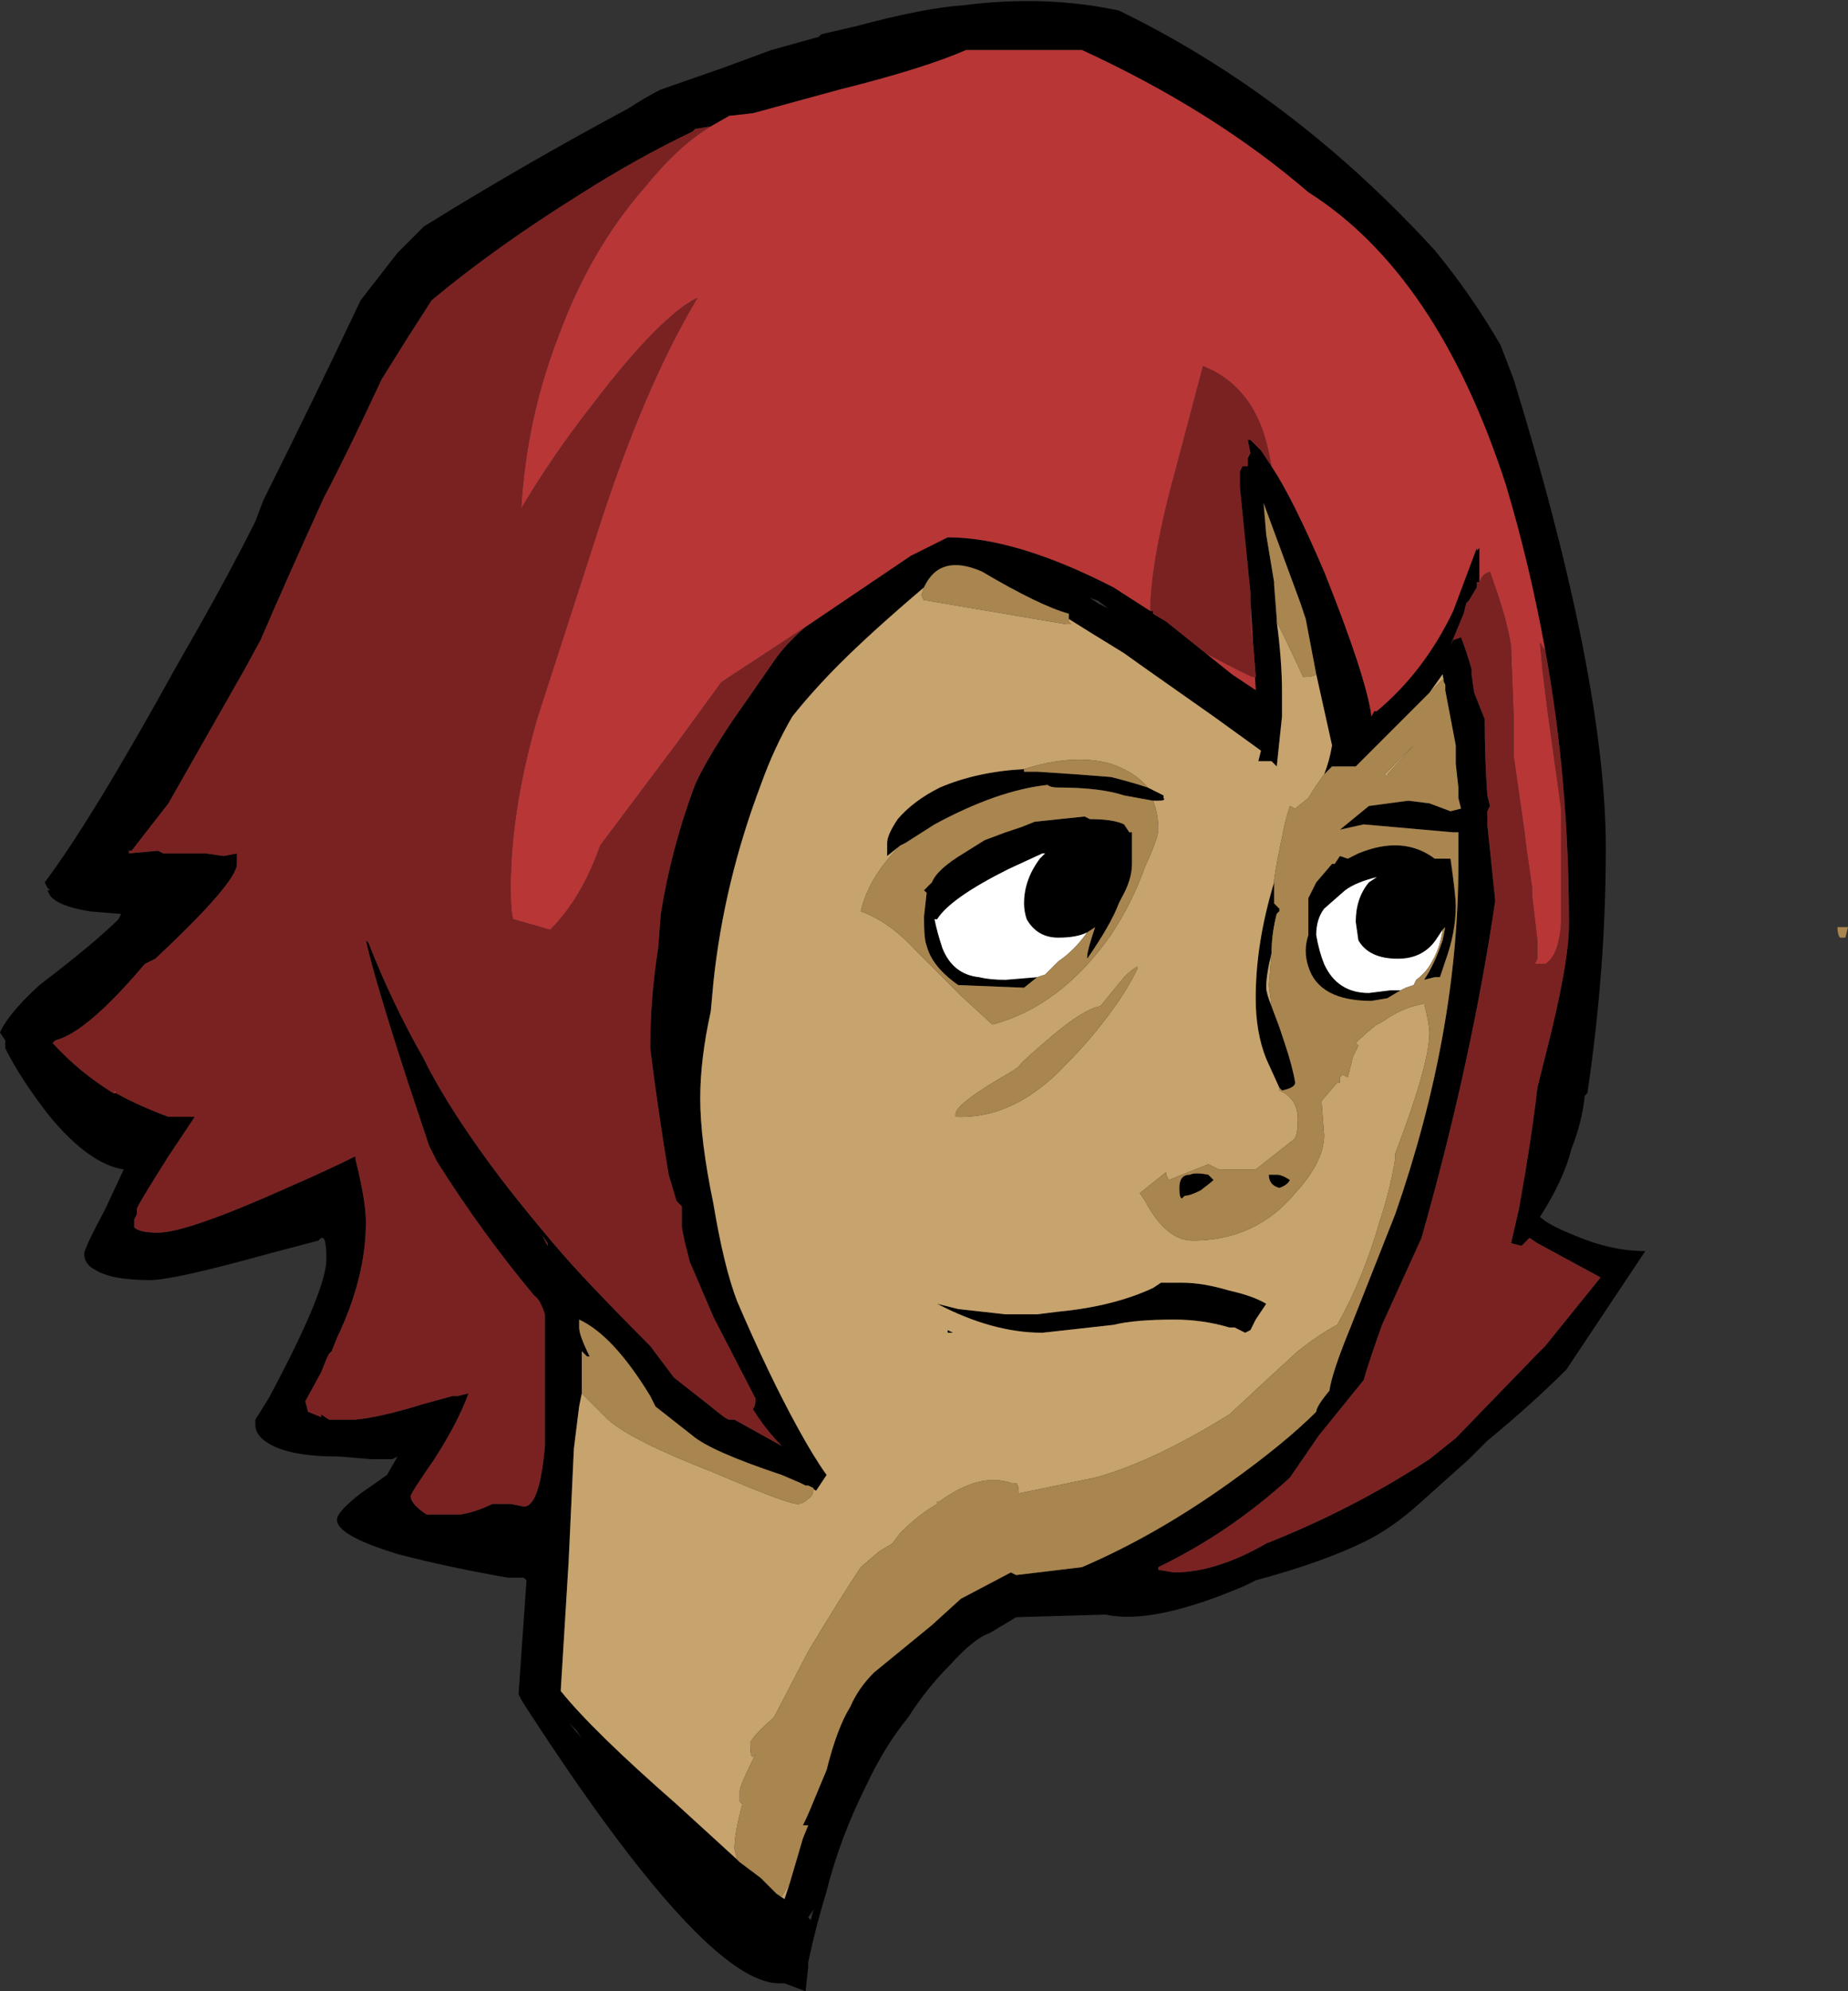 <?xml version="1.0" encoding="UTF-8" standalone="no"?>
<svg xmlns:ffdec="https://www.free-decompiler.com/flash" xmlns:xlink="http://www.w3.org/1999/xlink" ffdec:objectType="frame" height="264.6px" width="245.7px" xmlns="http://www.w3.org/2000/svg">
  <rect width="100%" height="100%" fill="#333333" stroke="none"/>
  <g transform="matrix(1.0, 0.0, 0.0, 1.0, 121.1, 131.95)">
    <use ffdec:characterId="1754" height="37.8" transform="matrix(7.0, 0.0, 0.0, 7.0, -121.1, -131.95)" width="35.1" xlink:href="#shape0"/>
  </g>
  <defs>
    <g id="shape0" transform="matrix(1.0, 0.0, 0.0, 1.0, 17.3, 18.85)">
      <path d="M12.05 -6.5 Q11.75 -8.15 11.3 -9.65 10.0 -13.65 7.55 -15.2 5.75 -16.75 3.25 -17.9 L1.05 -17.9 Q0.25 -17.55 -1.35 -17.15 L-3.0 -16.7 -3.45 -16.65 -3.8 -16.45 -4.1 -16.4 -4.15 -16.35 Q-5.2 -15.85 -6.3 -15.15 -7.9 -14.15 -9.1 -13.15 L-9.55 -12.45 -10.05 -11.65 Q-10.75 -10.15 -11.15 -9.4 -11.9 -7.75 -12.35 -6.7 L-12.65 -6.15 -14.1 -3.6 -14.8 -2.7 -14.85 -2.7 -14.85 -2.65 -14.3 -2.7 -14.2 -2.65 -13.4 -2.65 -13.05 -2.6 -12.8 -2.65 -12.8 -2.45 Q-12.8 -2.1 -14.35 -0.65 L-14.55 -0.55 Q-15.65 0.75 -16.25 0.9 L-16.3 0.95 Q-15.8 1.5 -15.15 1.9 L-15.1 1.9 Q-14.65 2.15 -14.1 2.35 L-13.6 2.35 -14.1 3.1 Q-14.7 4.05 -14.7 4.1 L-14.7 4.2 -14.75 4.3 -14.75 4.45 Q-14.65 4.55 -14.3 4.55 -13.75 4.55 -11.85 3.7 -11.05 3.35 -10.55 3.1 L-10.55 3.15 Q-10.35 3.95 -10.35 4.35 -10.35 5.4 -10.9 6.55 L-11.0 6.8 -11.05 6.85 -11.1 6.95 -11.2 7.2 -11.5 7.75 -11.45 7.95 -11.2 8.05 -11.2 8.0 -11.05 8.1 -10.55 8.1 Q-10.05 8.05 -9.25 7.8 L-8.7 7.65 -8.6 7.65 -8.4 7.6 Q-8.6 8.15 -9.05 8.85 -9.5 9.5 -9.5 9.55 -9.5 9.7 -9.2 9.9 L-8.55 9.9 Q-8.25 9.85 -7.95 9.7 L-7.6 9.7 -7.35 9.75 Q-7.05 9.75 -6.95 8.6 L-6.95 6.1 Q-7.05 5.8 -7.15 5.75 -8.15 4.55 -9.0 3.2 L-9.15 2.9 -9.55 1.7 Q-10.2 -0.3 -10.35 -1.0 L-10.3 -0.95 Q-9.85 0.2 -9.25 1.25 L-9.15 1.45 Q-8.75 2.2 -8.1 3.1 -7.6 3.8 -6.75 4.8 -6.2 5.45 -4.95 6.7 L-4.5 7.3 -3.8 7.85 Q-3.5 8.1 -3.45 8.1 L-3.35 8.1 -2.45 8.6 Q-2.75 8.3 -3.0 7.9 -2.95 7.85 -2.95 7.7 L-3.75 6.15 -4.2 5.1 -4.3 4.7 -4.35 4.45 -4.35 4.05 -4.45 3.95 -4.6 3.45 Q-4.8 2.25 -4.95 1.05 -4.95 0.1 -4.8 -0.85 L-4.75 -1.5 Q-4.55 -2.75 -4.1 -3.95 -3.9 -4.4 -3.4 -5.15 L-2.6 -6.3 Q-2.4 -6.6 -2.0 -6.95 L0.0 -8.3 0.7 -8.65 Q2.0 -8.65 3.85 -7.7 L4.55 -7.25 4.6 -7.25 4.6 -7.2 4.85 -7.05 5.6 -6.45 6.1 -6.05 6.55 -5.75 6.45 -7.45 6.45 -7.6 6.25 -9.6 6.25 -9.9 6.3 -10.0 6.4 -10.0 6.4 -10.15 6.45 -10.25 6.4 -10.5 6.45 -10.5 6.65 -10.3 6.85 -10.0 Q7.25 -9.4 7.85 -8.0 8.65 -6.0 8.75 -5.25 L8.8 -5.35 8.85 -5.35 Q9.75 -6.1 10.3 -7.25 L10.75 -8.45 10.75 -8.4 10.8 -8.45 10.8 -7.8 10.75 -7.8 10.75 -7.7 10.6 -7.45 10.55 -7.4 10.5 -7.2 10.25 -6.6 10.3 -6.7 10.45 -6.75 Q10.55 -6.5 10.65 -6.15 L10.65 -6.05 10.7 -5.7 10.9 -5.2 Q10.9 -4.45 10.95 -3.75 L11.0 -3.55 10.95 -3.45 10.95 -3.2 11.1 -1.75 Q10.65 1.3 9.7 4.65 L8.95 6.3 Q8.7 7.0 8.6 7.35 L7.75 8.4 7.2 9.2 Q6.05 10.25 4.7 10.9 L4.7 10.95 5.0 11.0 Q5.8 11.0 6.75 10.45 8.4 9.8 9.85 8.85 L10.35 8.45 11.9 6.85 12.05 6.7 13.1 5.4 11.9 4.75 11.75 4.65 11.6 4.8 11.4 4.75 11.55 4.1 Q11.8 2.7 11.9 1.8 L12.05 1.2 Q12.5 -0.55 12.5 -1.3 12.5 -4.05 12.05 -6.5 M3.95 -18.65 Q7.25 -17.05 9.95 -14.1 10.65 -13.25 11.2 -12.3 L11.45 -11.65 Q13.2 -5.95 13.2 -2.75 13.2 -0.45 12.85 1.9 L12.8 1.95 Q12.75 2.45 12.55 2.95 12.4 3.55 11.95 4.25 12.1 4.4 12.6 4.6 13.3 4.9 13.95 4.9 L12.45 7.15 Q11.8 7.8 10.95 8.5 L10.6 8.85 9.65 9.7 Q9.15 10.15 8.65 10.4 7.85 10.8 6.55 11.15 L6.35 11.25 Q4.6 12.0 3.7 11.8 L2.0 11.85 1.5 12.15 Q1.2 12.25 0.75 12.75 0.3 13.2 -0.05 13.75 -0.5 14.3 -0.85 15.05 -1.35 16.05 -1.6 17.05 -1.8 17.7 -1.95 18.4 L-1.95 18.5 -2.0 18.95 -2.4 18.8 -2.5 18.8 Q-3.9 18.8 -7.25 13.65 -7.45 13.35 -7.45 13.3 L-7.3 11.15 -7.35 11.1 -7.65 11.1 Q-8.8 10.9 -9.75 10.65 -10.9 10.3 -10.9 10.0 -10.9 9.85 -10.45 9.5 L-9.95 9.15 -9.75 8.8 -9.85 8.85 -10.25 8.85 -10.85 8.8 Q-11.8 8.8 -12.2 8.55 -12.45 8.4 -12.45 8.2 L-12.45 8.1 -12.2 7.7 Q-11.1 5.65 -11.1 5.05 -11.1 4.5 -11.25 4.7 L-12.2 4.95 Q-14.0 5.45 -14.45 5.45 -15.2 5.45 -15.5 5.25 -15.7 5.15 -15.7 4.95 -15.7 4.85 -15.3 4.1 L-14.95 3.35 Q-15.6 3.25 -16.35 2.35 -16.9 1.65 -17.2 1.05 L-17.2 0.9 -17.3 0.75 Q-17.15 0.4 -16.55 -0.15 -15.5 -0.95 -15.05 -1.4 L-15.0 -1.5 -15.6 -1.55 Q-16.2 -1.65 -16.35 -1.85 L-16.4 -1.95 -16.35 -1.95 -16.4 -2.0 -16.45 -2.1 Q-15.55 -3.3 -13.95 -6.2 L-13.55 -6.9 Q-12.9 -8.05 -12.45 -8.95 L-12.3 -9.35 Q-11.35 -11.25 -10.45 -13.15 L-9.75 -14.05 -9.25 -14.55 Q-7.4 -15.7 -5.35 -16.8 -5.05 -17.0 -4.75 -17.15 L-3.6 -17.55 -2.65 -17.9 -1.75 -18.15 -1.7 -18.2 -1.05 -18.35 Q0.25 -18.7 1.0 -18.75 2.55 -18.95 3.95 -18.65 M7.7 -6.05 L7.5 -7.1 7.4 -7.4 6.7 -9.3 6.75 -8.7 6.9 -7.8 6.9 -7.75 6.95 -7.1 6.95 -7.05 Q7.05 -6.3 7.05 -5.7 L7.05 -5.35 7.05 -5.25 6.95 -4.3 6.85 -4.4 6.6 -4.4 6.65 -4.6 5.75 -5.25 4.4 -6.2 4.05 -6.45 3.4 -6.85 3.0 -7.1 3.0 -7.2 Q2.45 -7.35 1.35 -8.0 0.55 -8.35 0.25 -7.7 -0.75 -6.85 -1.35 -6.25 -1.85 -5.75 -2.25 -5.25 -2.6 -4.65 -2.85 -3.95 -3.55 -2.1 -3.75 -0.2 L-3.8 0.35 Q-4.0 1.25 -4.0 2.0 -4.0 2.8 -3.75 4.0 -3.55 5.2 -3.3 5.85 -2.7 7.25 -2.15 8.25 -1.85 8.8 -1.6 9.15 L-1.8 9.45 -1.95 9.35 -2.0 9.35 -2.1 9.3 -2.45 9.15 Q-3.8 8.7 -4.15 8.4 L-4.85 7.85 -4.95 7.65 Q-5.65 6.5 -6.3 6.2 L-6.3 6.35 Q-6.3 6.5 -6.1 6.9 L-6.15 6.9 -6.25 6.8 -6.25 7.6 -6.3 7.85 -6.4 8.65 -6.5 10.8 -6.65 13.25 Q-6.05 14.0 -4.45 15.4 L-3.3 16.45 -3.25 16.5 -2.85 16.8 -2.55 17.1 -2.4 17.2 -2.3 16.9 -2.05 16.05 -1.95 15.8 -2.05 15.8 Q-1.95 15.6 -1.85 15.35 L-1.6 14.75 Q-1.4 13.95 -1.15 13.55 -1.0 13.2 -0.7 12.9 L0.4 12.0 0.95 11.5 1.9 11.0 2.0 11.05 3.25 10.9 Q4.65 10.3 6.05 9.3 7.1 8.55 7.7 7.95 7.7 7.85 7.95 7.55 8.0 7.2 8.35 6.35 L9.2 4.2 Q10.4 0.75 10.4 -2.45 L10.4 -3.05 10.3 -3.05 8.6 -3.2 8.15 -3.1 8.7 -3.55 9.45 -3.65 9.85 -3.6 10.25 -3.45 10.45 -3.5 10.4 -3.7 10.4 -3.9 10.35 -4.35 10.35 -4.7 10.15 -5.75 10.1 -6.05 9.85 -5.7 8.45 -4.3 8.0 -4.3 7.85 -4.15 Q7.95 -4.4 8.0 -4.7 L7.7 -6.05 M3.75 -7.3 L3.55 -7.45 3.4 -7.5 3.55 -7.4 3.75 -7.3 M2.15 -4.25 L2.15 -4.2 2.4 -4.2 3.15 -4.15 3.8 -4.1 Q4.2 -4.0 4.5 -3.9 L4.8 -3.75 4.8 -3.7 Q4.85 -3.65 4.7 -3.65 L4.6 -3.65 4.05 -3.75 Q3.6 -3.9 2.8 -3.9 2.65 -3.9 2.6 -3.95 1.65 -3.85 0.45 -3.2 L-0.1 -2.85 -0.2 -2.8 -0.45 -2.6 -0.45 -2.85 Q-0.45 -3.0 -0.25 -3.3 0.05 -3.65 0.55 -3.9 1.25 -4.2 2.15 -4.25 M2.4 -0.3 L2.15 -0.1 0.9 -0.15 Q0.4 -0.5 0.3 -0.9 0.25 -1.0 0.25 -1.45 L0.3 -1.9 0.25 -1.95 0.4 -2.1 Q0.5 -2.35 1.0 -2.65 L1.4 -2.9 1.8 -3.05 2.1 -3.15 2.35 -3.25 3.3 -3.35 3.4 -3.3 Q3.85 -3.3 4.05 -3.2 L4.15 -3.05 4.2 -3.05 4.2 -2.45 Q4.2 -2.15 4.0 -1.8 L3.95 -1.7 Q3.8 -1.3 3.35 -0.65 3.35 -0.55 3.35 -0.7 3.35 -0.8 3.5 -1.25 L3.35 -1.15 Q3.15 -1.05 2.8 -1.05 2.4 -1.05 2.2 -1.4 2.15 -1.55 2.15 -1.7 2.15 -2.15 2.45 -2.55 L2.55 -2.65 2.5 -2.65 1.85 -2.35 Q0.75 -1.8 0.5 -1.4 L0.45 -1.4 Q0.5 -1.15 0.6 -0.85 0.8 -0.35 1.3 -0.3 1.5 -0.25 1.8 -0.25 L2.4 -0.3 M4.35 -3.55 L4.35 -3.55 M2.8 -0.6 L2.7 -0.5 2.8 -0.6 M9.3 -0.05 L9.05 0.1 8.75 0.15 Q7.75 0.15 7.55 -0.5 7.45 -0.8 7.55 -1.1 7.55 -1.75 7.55 -1.8 L7.7 -2.1 8.0 -2.45 8.05 -2.45 8.15 -2.6 8.3 -2.55 8.5 -2.65 Q9.35 -3.0 9.95 -2.55 L10.25 -2.55 Q10.35 -1.85 10.35 -1.65 10.35 -1.15 10.15 -0.6 L10.05 -0.3 9.95 -0.3 9.75 -0.25 Q9.95 -0.55 10.1 -1.0 L10.15 -1.25 10.1 -1.2 10.0 -1.05 Q9.75 -0.65 9.25 -0.65 8.7 -0.65 8.5 -1.0 L8.45 -1.35 Q8.45 -1.8 8.7 -2.1 L8.85 -2.2 Q8.45 -2.1 8.25 -1.95 L7.85 -1.6 Q7.7 -1.4 7.7 -1.1 7.75 -0.8 7.85 -0.55 8.1 0.0 8.7 0.0 L9.1 -0.05 9.3 -0.05 M7.0 1.8 L6.75 1.25 Q6.55 0.75 6.55 0.1 6.55 -0.95 6.9 -2.1 L6.9 -2.15 6.9 -1.7 Q6.95 -1.65 7.0 -1.6 L7.0 -1.55 Q6.85 -1.15 6.85 -0.75 6.75 -0.35 6.75 -0.1 6.75 0.0 6.85 0.25 L7.0 0.65 7.1 0.95 Q7.25 1.4 7.3 1.7 7.3 1.8 7.05 1.85 L7.0 1.8 M6.95 3.45 Q7.05 3.45 7.2 3.55 7.15 3.65 7.0 3.7 6.8 3.65 6.8 3.45 L6.95 3.45 M6.1 6.35 L6.05 6.35 Q5.55 6.2 5.0 6.2 4.25 6.2 3.85 6.3 L2.5 6.45 Q1.55 6.45 0.5 5.9 L0.9 6.0 1.8 6.1 2.4 6.1 2.8 6.05 Q3.85 5.95 4.6 5.6 L4.75 5.5 5.15 5.5 Q5.55 5.5 6.05 5.65 6.5 5.75 6.75 5.9 L6.55 6.2 6.45 6.4 6.35 6.45 6.15 6.35 6.1 6.35 M5.65 3.45 L5.75 3.55 Q5.7 3.6 5.5 3.75 5.3 3.85 5.2 3.85 L5.15 3.9 Q5.1 3.9 5.1 3.7 5.1 3.45 5.3 3.45 5.4 3.4 5.65 3.45 M0.7 6.4 L0.8 6.45 0.7 6.45 0.7 6.4 M-7.0 4.6 L-6.9 4.8 -6.9 4.75 -7.0 4.6 M-10.35 10.0 L-10.35 10.0 M-6.35 14.0 L-6.25 14.15 -6.5 13.85 -6.35 14.0 M-1.85 17.4 L-1.95 17.55 -1.9 17.6 -1.85 17.4" fill="#000000" fill-rule="evenodd" stroke="none"/>
      <path d="M6.95 -7.05 Q7.2 -6.55 7.45 -6.0 7.65 -6.0 7.7 -6.05 L8.0 -4.7 Q7.95 -4.4 7.85 -4.15 7.7 -3.95 7.55 -3.7 L7.3 -3.5 7.2 -3.55 Q7.1 -3.25 7.05 -2.95 6.95 -2.5 6.9 -2.15 L6.9 -2.1 Q6.55 -0.95 6.55 0.1 6.55 0.75 6.75 1.25 L7.0 1.8 7.0 1.85 Q7.35 2.0 7.35 2.4 7.35 2.75 7.25 2.8 L6.55 3.35 5.85 3.35 5.65 3.25 4.9 3.55 4.85 3.45 4.85 3.4 4.35 3.8 4.45 3.95 Q4.85 4.7 5.35 4.7 6.55 4.7 7.3 3.8 7.85 3.2 7.85 2.7 L7.8 2.05 8.1 1.7 8.15 1.7 8.15 1.6 8.2 1.55 8.3 1.6 8.4 1.2 8.5 1.0 8.45 0.95 Q8.65 0.75 8.85 0.6 L8.95 0.55 9.1 0.45 Q9.35 0.3 9.55 0.25 L9.75 0.2 Q9.85 0.6 9.85 0.75 9.85 1.35 9.2 3.05 L9.2 3.15 Q9.1 3.75 8.9 4.35 8.6 5.4 8.1 6.3 7.8 6.45 7.35 6.8 6.75 7.35 6.05 8.0 4.6 8.9 3.5 9.2 L2.05 9.5 Q2.05 9.35 2.0 9.3 L1.9 9.3 Q1.3 9.1 0.55 9.65 L0.5 9.65 0.5 9.7 Q0.15 9.9 -0.2 10.25 L-0.35 10.45 -0.6 10.6 -0.95 10.9 Q-1.35 11.5 -1.95 12.5 L-2.6 13.75 Q-3.05 14.15 -3.05 14.25 -3.05 14.5 -3.0 14.5 L-2.95 14.45 Q-3.25 15.05 -3.25 15.15 L-3.25 15.35 -3.2 15.4 Q-3.35 15.95 -3.35 16.25 L-3.3 16.45 -4.45 15.4 Q-6.05 14.0 -6.65 13.25 L-6.5 10.8 -6.4 8.65 -6.3 7.85 -6.25 7.6 -5.75 8.1 Q-5.3 8.5 -3.75 9.1 -2.35 9.7 -2.15 9.7 -2.05 9.7 -1.95 9.6 -1.85 9.55 -1.85 9.4 L-1.95 9.35 -1.8 9.45 -1.6 9.15 Q-1.85 8.8 -2.15 8.25 -2.7 7.25 -3.3 5.85 -3.55 5.2 -3.75 4.0 -4.0 2.8 -4.0 2.0 -4.0 1.25 -3.8 0.35 L-3.75 -0.2 Q-3.55 -2.1 -2.85 -3.95 -2.6 -4.65 -2.25 -5.25 -1.85 -5.75 -1.35 -6.25 -0.75 -6.85 0.25 -7.7 L0.2 -7.55 0.25 -7.45 0.3 -7.45 2.95 -7.0 3.05 -7.0 3.0 -7.05 3.0 -7.1 3.4 -6.85 4.05 -6.45 4.4 -6.2 5.75 -5.25 6.65 -4.6 6.6 -4.4 6.85 -4.4 6.95 -4.3 7.05 -5.25 7.05 -5.35 7.05 -5.7 Q7.05 -6.3 6.95 -7.05 M9.85 -5.7 L10.1 -6.05 10.15 -5.75 10.15 -5.85 10.1 -5.95 9.85 -5.7 M10.4 -3.7 L10.45 -3.5 10.4 -3.7 M-2.3 16.9 L-2.4 17.2 -2.55 17.1 -2.45 17.15 -2.3 16.9 M4.5 -3.9 Q4.25 -4.2 3.8 -4.35 3.1 -4.55 2.15 -4.25 1.25 -4.2 0.55 -3.9 0.05 -3.65 -0.25 -3.3 -0.45 -3.0 -0.45 -2.85 L-0.45 -2.6 -0.2 -2.8 Q-0.8 -2.2 -0.95 -1.55 -0.4 -1.35 0.1 -0.8 L0.95 0.05 1.55 0.6 Q2.85 0.25 3.8 -1.1 4.2 -1.7 4.45 -2.4 4.7 -2.95 4.7 -3.1 4.7 -3.4 4.6 -3.65 L4.7 -3.65 Q4.85 -3.65 4.8 -3.7 L4.8 -3.75 4.5 -3.9 M4.3 -0.5 Q4.2 -0.45 4.05 -0.3 L3.6 0.25 Q3.3 0.3 2.7 0.8 2.05 1.35 2.05 1.4 L1.9 1.5 Q0.85 2.1 0.85 2.3 L0.85 2.35 Q2.0 2.4 3.0 1.3 3.5 0.8 3.95 0.15 4.15 -0.15 4.3 -0.45 L4.3 -0.5 M9.05 -4.1 L9.0 -4.15 Q9.4 -4.55 9.55 -4.7 L9.05 -4.15 9.05 -4.1 M7.0 -1.55 L6.95 -1.5 Q6.85 -1.1 6.85 -0.75 L6.8 -0.15 6.85 0.25 Q6.75 0.0 6.75 -0.1 6.75 -0.35 6.85 -0.75 6.85 -1.15 7.0 -1.55 M6.1 6.35 L6.15 6.35 6.35 6.45 6.45 6.4 6.55 6.2 6.75 5.9 Q6.5 5.75 6.05 5.65 5.55 5.5 5.15 5.5 L4.75 5.5 4.6 5.6 Q3.85 5.95 2.8 6.05 L2.4 6.1 1.8 6.1 0.9 6.0 0.5 5.9 Q1.55 6.45 2.5 6.45 L3.85 6.3 Q4.25 6.2 5.0 6.2 5.55 6.2 6.05 6.35 L6.1 6.35 M0.7 6.4 L0.7 6.45 0.8 6.45 0.7 6.4" fill="#c7a36d" fill-rule="evenodd" stroke="none"/>
      <path d="M-3.8 -16.45 L-3.45 -16.65 -3.0 -16.7 -1.35 -17.15 Q0.25 -17.55 1.05 -17.9 L3.25 -17.9 Q5.75 -16.75 7.55 -15.2 10.0 -13.65 11.3 -9.65 11.75 -8.15 12.05 -6.5 L11.95 -6.65 12.0 -6.1 12.1 -5.3 12.35 -3.5 12.35 -1.3 Q12.3 -0.7 12.05 -0.55 L11.85 -0.55 11.9 -0.65 11.9 -1.0 11.8 -1.85 11.8 -2.0 11.7 -2.7 11.65 -3.1 11.45 -4.5 11.45 -5.25 11.4 -6.55 11.4 -6.6 11.35 -6.85 Q11.25 -7.3 11.05 -7.85 L11.0 -8.0 10.9 -7.95 10.85 -7.9 10.8 -7.8 10.75 -7.8 10.8 -7.8 10.8 -8.45 10.75 -8.4 10.75 -8.45 10.3 -7.25 Q9.75 -6.1 8.85 -5.35 L8.8 -5.35 8.75 -5.25 Q8.65 -6.0 7.85 -8.0 7.25 -9.4 6.85 -10.0 L6.8 -10.25 Q6.55 -11.5 5.55 -11.9 L4.9 -9.45 Q4.55 -8.05 4.55 -7.25 L3.85 -7.7 Q2.0 -8.65 0.7 -8.65 L0.0 -8.3 -2.0 -6.95 -3.6 -5.9 -4.4 -4.8 Q-5.3 -3.6 -5.9 -2.8 -6.25 -1.8 -6.85 -1.2 L-7.55 -1.4 Q-7.6 -1.5 -7.6 -2.0 -7.6 -3.45 -7.1 -5.2 L-6.0 -8.6 Q-5.1 -11.45 -4.05 -13.2 -4.15 -13.15 -4.3 -13.05 -5.0 -12.55 -6.1 -11.1 -6.8 -10.2 -7.4 -9.2 -7.3 -10.9 -6.7 -12.45 -6.1 -14.1 -5.05 -15.3 -4.4 -16.1 -3.8 -16.45 M10.65 -6.05 L10.65 -6.15 10.65 -6.05 M7.05 -5.35 L7.05 -5.7 7.05 -5.35 M5.6 -6.45 Q6.45 -6.0 6.5 -6.0 L6.55 -6.0 6.5 -6.65 6.5 -6.6 Q6.45 -6.85 6.45 -7.45 L6.55 -5.75 6.1 -6.05 5.6 -6.45 M-15.15 1.9 L-15.1 1.85 -15.1 1.9 -15.15 1.9" fill="#b83636" fill-rule="evenodd" stroke="none"/>
      <path d="M2.4 -0.3 L1.8 -0.25 Q1.5 -0.25 1.3 -0.3 0.8 -0.35 0.6 -0.85 0.5 -1.15 0.45 -1.4 L0.5 -1.4 Q0.75 -1.8 1.85 -2.35 L2.5 -2.65 2.55 -2.65 2.45 -2.55 Q2.15 -2.15 2.15 -1.7 2.15 -1.55 2.2 -1.4 2.4 -1.05 2.8 -1.05 3.15 -1.05 3.35 -1.15 3.1 -0.8 2.8 -0.6 L2.7 -0.5 2.55 -0.35 2.4 -0.3 M10.1 -1.2 Q10.05 -0.85 9.9 -0.6 9.8 -0.4 9.6 -0.25 L9.55 -0.15 9.4 -0.1 9.3 -0.05 9.1 -0.05 8.7 0.0 Q8.1 0.0 7.85 -0.55 7.75 -0.8 7.7 -1.1 7.7 -1.4 7.85 -1.6 L8.25 -1.95 Q8.45 -2.1 8.85 -2.2 L8.7 -2.1 Q8.45 -1.8 8.45 -1.35 L8.5 -1.0 Q8.7 -0.65 9.25 -0.65 9.75 -0.65 10.0 -1.05 L10.1 -1.2" fill="#ffffff" fill-rule="evenodd" stroke="none"/>
      <path d="M6.95 -7.05 L6.95 -7.1 6.9 -7.75 6.9 -7.8 6.75 -8.7 6.7 -9.3 7.4 -7.4 7.5 -7.1 7.7 -6.05 Q7.65 -6.0 7.45 -6.0 7.2 -6.55 6.95 -7.05 M7.85 -4.15 L8.0 -4.3 8.45 -4.3 9.85 -5.7 10.1 -5.95 10.15 -5.85 10.15 -5.75 10.35 -4.7 10.35 -4.35 10.4 -3.9 10.4 -3.7 10.45 -3.5 10.25 -3.45 9.85 -3.6 9.45 -3.65 8.7 -3.55 8.15 -3.1 8.6 -3.2 10.3 -3.05 10.4 -3.05 10.4 -2.45 Q10.4 0.75 9.2 4.2 L8.35 6.35 Q8.0 7.2 7.95 7.55 7.7 7.85 7.7 7.95 7.1 8.55 6.05 9.3 4.65 10.3 3.25 10.9 L2.0 11.05 1.9 11.0 0.95 11.5 0.4 12.0 -0.7 12.9 Q-1.0 13.2 -1.15 13.55 -1.4 13.95 -1.6 14.75 L-1.85 15.35 Q-1.95 15.6 -2.05 15.8 L-1.95 15.8 -2.05 16.05 -2.3 16.9 -2.45 17.15 -2.55 17.1 -2.85 16.8 -3.25 16.5 -3.3 16.45 -3.35 16.25 Q-3.35 15.95 -3.2 15.4 L-3.25 15.35 -3.25 15.15 Q-3.25 15.05 -2.95 14.45 L-3.0 14.5 Q-3.05 14.5 -3.05 14.25 -3.05 14.15 -2.6 13.75 L-1.95 12.5 Q-1.35 11.5 -0.95 10.9 L-0.6 10.6 -0.35 10.45 -0.2 10.25 Q0.15 9.9 0.5 9.7 L0.5 9.65 0.55 9.65 Q1.3 9.1 1.9 9.3 L2.0 9.3 Q2.05 9.35 2.05 9.5 L3.5 9.2 Q4.6 8.9 6.05 8.0 6.75 7.35 7.35 6.8 7.8 6.45 8.1 6.3 8.6 5.4 8.9 4.35 9.1 3.75 9.2 3.15 L9.2 3.05 Q9.85 1.35 9.85 0.75 9.85 0.6 9.75 0.2 L9.55 0.25 Q9.35 0.3 9.1 0.45 L8.95 0.55 8.85 0.6 Q8.65 0.75 8.45 0.95 L8.5 1.0 8.4 1.2 8.3 1.6 8.2 1.55 8.15 1.6 8.15 1.7 8.1 1.7 7.8 2.05 7.85 2.7 Q7.85 3.2 7.3 3.8 6.55 4.7 5.35 4.7 4.85 4.7 4.45 3.95 L4.35 3.8 4.85 3.4 4.85 3.45 4.9 3.55 5.65 3.25 5.85 3.35 6.55 3.35 7.25 2.8 Q7.35 2.75 7.35 2.4 7.35 2.0 7.0 1.85 L7.0 1.8 7.05 1.85 Q7.3 1.8 7.3 1.7 7.25 1.4 7.1 0.95 L7.0 0.65 6.85 0.25 6.8 -0.15 6.85 -0.75 Q6.85 -1.1 6.95 -1.5 L7.0 -1.55 7.0 -1.6 Q6.95 -1.65 6.9 -1.7 L6.9 -2.15 Q6.95 -2.5 7.05 -2.95 7.1 -3.25 7.2 -3.55 L7.3 -3.5 7.55 -3.7 Q7.7 -3.95 7.85 -4.15 M-6.25 7.6 L-6.25 6.8 -6.15 6.9 -6.1 6.9 Q-6.3 6.5 -6.3 6.35 L-6.3 6.2 Q-5.65 6.5 -4.95 7.65 L-4.85 7.85 -4.15 8.4 Q-3.8 8.7 -2.45 9.15 L-2.1 9.3 -2.0 9.35 -1.95 9.35 -1.85 9.4 Q-1.85 9.55 -1.95 9.6 -2.05 9.7 -2.15 9.7 -2.35 9.7 -3.75 9.1 -5.3 8.5 -5.75 8.1 L-6.25 7.6 M0.25 -7.7 Q0.55 -8.35 1.35 -8.0 2.45 -7.35 3.0 -7.2 L3.0 -7.1 3.0 -7.05 3.05 -7.0 2.95 -7.0 0.3 -7.45 0.25 -7.45 0.2 -7.55 0.25 -7.7 M4.5 -3.9 Q4.2 -4.0 3.8 -4.1 L3.15 -4.15 2.4 -4.2 2.15 -4.2 2.15 -4.25 Q3.1 -4.55 3.8 -4.35 4.25 -4.2 4.5 -3.9 M-0.2 -2.8 L-0.1 -2.85 0.45 -3.2 Q1.65 -3.85 2.6 -3.95 2.65 -3.9 2.8 -3.9 3.6 -3.9 4.05 -3.75 L4.6 -3.65 Q4.7 -3.4 4.7 -3.1 4.7 -2.95 4.45 -2.4 4.2 -1.7 3.8 -1.1 2.85 0.25 1.55 0.6 L0.95 0.05 0.1 -0.8 Q-0.4 -1.35 -0.95 -1.55 -0.8 -2.2 -0.2 -2.8 M4.35 -3.55 L4.35 -3.55 M3.35 -1.15 L3.5 -1.25 Q3.35 -0.8 3.35 -0.7 3.35 -0.55 3.35 -0.65 3.8 -1.3 3.95 -1.7 L4.0 -1.8 Q4.2 -2.15 4.2 -2.45 L4.2 -3.05 4.15 -3.05 4.05 -3.2 Q3.85 -3.3 3.4 -3.3 L3.3 -3.35 2.35 -3.25 2.1 -3.15 1.8 -3.05 1.4 -2.9 1.0 -2.65 Q0.5 -2.35 0.4 -2.1 L0.25 -1.95 0.3 -1.9 0.25 -1.45 Q0.25 -1.0 0.3 -0.9 0.4 -0.5 0.9 -0.15 L2.15 -0.1 2.4 -0.3 2.55 -0.35 2.7 -0.5 2.8 -0.6 Q3.1 -0.8 3.35 -1.15 M4.3 -0.5 L4.3 -0.45 Q4.15 -0.15 3.95 0.15 3.5 0.8 3.0 1.3 2.0 2.4 0.85 2.35 L0.85 2.3 Q0.85 2.1 1.9 1.5 L2.05 1.4 Q2.05 1.35 2.7 0.8 3.3 0.3 3.6 0.25 L4.05 -0.3 Q4.2 -0.45 4.3 -0.5 M9.05 -4.1 L9.05 -4.15 9.55 -4.7 Q9.4 -4.55 9.0 -4.15 L9.05 -4.1 M10.1 -1.2 L10.15 -1.25 10.1 -1.0 Q9.95 -0.55 9.75 -0.25 L9.95 -0.3 10.05 -0.3 10.15 -0.6 Q10.35 -1.15 10.35 -1.65 10.35 -1.85 10.25 -2.55 L9.95 -2.55 Q9.35 -3.0 8.5 -2.65 L8.3 -2.55 8.15 -2.6 8.05 -2.45 8.0 -2.45 7.7 -2.1 7.55 -1.8 Q7.55 -1.75 7.55 -1.1 7.45 -0.8 7.55 -0.5 7.75 0.15 8.75 0.15 L9.05 0.1 9.3 -0.05 9.4 -0.1 9.55 -0.15 9.6 -0.25 Q9.8 -0.4 9.9 -0.6 10.05 -0.85 10.1 -1.2 M17.75 -1.05 L17.65 -1.05 Q17.6 -1.1 17.6 -1.25 L17.8 -1.25 17.75 -1.05 M6.95 3.45 L6.8 3.45 Q6.8 3.65 7.0 3.7 7.15 3.65 7.2 3.55 7.05 3.45 6.95 3.45 M5.65 3.45 Q5.4 3.4 5.3 3.45 5.1 3.45 5.1 3.7 5.1 3.9 5.15 3.9 L5.2 3.85 Q5.3 3.85 5.5 3.75 5.7 3.6 5.75 3.55 L5.65 3.45" fill="#a9854f" fill-rule="evenodd" stroke="none"/>
      <path d="M-3.8 -16.45 Q-4.4 -16.1 -5.05 -15.3 -6.1 -14.1 -6.7 -12.45 -7.3 -10.9 -7.4 -9.2 -6.8 -10.2 -6.1 -11.1 -5.0 -12.55 -4.3 -13.05 -4.15 -13.15 -4.05 -13.2 -5.1 -11.45 -6.0 -8.6 L-7.1 -5.2 Q-7.6 -3.45 -7.6 -2.0 -7.6 -1.5 -7.55 -1.4 L-6.85 -1.2 Q-6.25 -1.8 -5.9 -2.8 -5.3 -3.6 -4.4 -4.8 L-3.6 -5.9 -2.0 -6.95 Q-2.4 -6.6 -2.6 -6.3 L-3.4 -5.15 Q-3.9 -4.4 -4.1 -3.95 -4.55 -2.75 -4.75 -1.5 L-4.8 -0.85 Q-4.95 0.1 -4.95 1.05 -4.8 2.25 -4.6 3.45 L-4.45 3.95 -4.35 4.05 -4.35 4.45 -4.3 4.7 -4.2 5.1 -3.75 6.15 -2.95 7.7 Q-2.95 7.85 -3.0 7.9 -2.75 8.3 -2.45 8.6 L-3.35 8.1 -3.45 8.1 Q-3.5 8.1 -3.8 7.85 L-4.5 7.3 -4.95 6.7 Q-6.2 5.45 -6.75 4.8 -7.6 3.8 -8.1 3.1 -8.75 2.2 -9.15 1.45 L-9.25 1.25 Q-9.85 0.2 -10.3 -0.95 L-10.35 -1.0 Q-10.2 -0.3 -9.55 1.7 L-9.15 2.9 -9.0 3.2 Q-8.15 4.55 -7.15 5.75 -7.05 5.8 -6.95 6.1 L-6.95 8.6 Q-7.05 9.75 -7.35 9.75 L-7.6 9.7 -7.95 9.7 Q-8.25 9.85 -8.55 9.9 L-9.2 9.9 Q-9.5 9.7 -9.5 9.55 -9.5 9.5 -9.05 8.85 -8.6 8.15 -8.4 7.6 L-8.6 7.65 -8.7 7.65 -9.25 7.8 Q-10.05 8.05 -10.55 8.1 L-11.05 8.1 -11.2 8.0 -11.2 8.05 -11.45 7.95 -11.5 7.75 -11.2 7.2 -11.1 6.95 -11.05 6.85 -11.0 6.8 -10.9 6.55 Q-10.35 5.4 -10.35 4.35 -10.35 3.95 -10.55 3.15 L-10.55 3.1 Q-11.05 3.35 -11.85 3.7 -13.75 4.55 -14.3 4.55 -14.65 4.55 -14.75 4.45 L-14.75 4.3 -14.7 4.2 -14.7 4.1 Q-14.7 4.05 -14.1 3.1 L-13.6 2.35 -14.1 2.35 Q-14.65 2.15 -15.1 1.9 L-15.1 1.85 -15.15 1.9 Q-15.8 1.5 -16.3 0.95 L-16.25 0.9 Q-15.65 0.75 -14.55 -0.55 L-14.35 -0.65 Q-12.8 -2.1 -12.8 -2.45 L-12.8 -2.65 -13.05 -2.6 -13.4 -2.65 -14.2 -2.65 -14.3 -2.7 -14.85 -2.65 -14.85 -2.7 -14.8 -2.7 -14.1 -3.6 -12.65 -6.15 -12.35 -6.7 Q-11.9 -7.75 -11.15 -9.4 -10.75 -10.15 -10.05 -11.65 L-9.55 -12.45 -9.1 -13.15 Q-7.9 -14.15 -6.3 -15.15 -5.2 -15.85 -4.15 -16.35 L-4.1 -16.4 -3.8 -16.45 M4.55 -7.25 Q4.55 -8.05 4.9 -9.45 L5.55 -11.9 Q6.55 -11.5 6.8 -10.25 L6.85 -10.0 6.65 -10.3 6.45 -10.5 6.4 -10.5 6.45 -10.25 6.4 -10.15 6.4 -10.0 6.3 -10.0 6.25 -9.9 6.25 -9.6 6.45 -7.6 6.45 -7.45 Q6.45 -6.85 6.5 -6.6 L6.5 -6.65 6.55 -6.0 6.5 -6.0 Q6.45 -6.0 5.6 -6.45 L4.85 -7.05 4.6 -7.2 4.6 -7.25 4.55 -7.25 M10.75 -7.8 L10.8 -7.8 10.85 -7.9 10.9 -7.95 11.0 -8.0 11.05 -7.85 Q11.25 -7.3 11.35 -6.85 L11.4 -6.6 11.4 -6.55 11.45 -5.25 11.45 -4.5 11.65 -3.1 11.7 -2.7 11.8 -2.0 11.8 -1.85 11.9 -1.0 11.9 -0.65 11.85 -0.55 12.05 -0.55 Q12.3 -0.7 12.35 -1.3 L12.35 -3.5 12.1 -5.3 12.0 -6.1 11.95 -6.65 12.05 -6.5 Q12.5 -4.05 12.5 -1.3 12.5 -0.55 12.05 1.2 L11.9 1.8 Q11.8 2.7 11.55 4.1 L11.4 4.75 11.6 4.8 11.75 4.65 11.9 4.75 13.1 5.4 12.05 6.7 11.9 6.85 10.35 8.45 9.85 8.85 Q8.4 9.8 6.75 10.45 5.8 11.0 5.0 11.0 L4.7 10.95 4.7 10.9 Q6.05 10.25 7.2 9.2 L7.75 8.4 8.6 7.35 Q8.7 7.0 8.95 6.3 L9.7 4.65 Q10.65 1.3 11.1 -1.75 L10.95 -3.2 10.95 -3.45 11.0 -3.55 10.95 -3.75 Q10.9 -4.45 10.9 -5.2 L10.7 -5.7 10.65 -6.05 10.65 -6.15 Q10.55 -6.5 10.45 -6.75 L10.3 -6.7 10.25 -6.6 10.5 -7.2 10.55 -7.4 10.6 -7.45 10.75 -7.7 10.75 -7.8 M-7.0 4.6 L-6.9 4.75 -6.9 4.8 -7.0 4.6" fill="#7a2222" fill-rule="evenodd" stroke="none"/>
    </g>
  </defs>
</svg>
